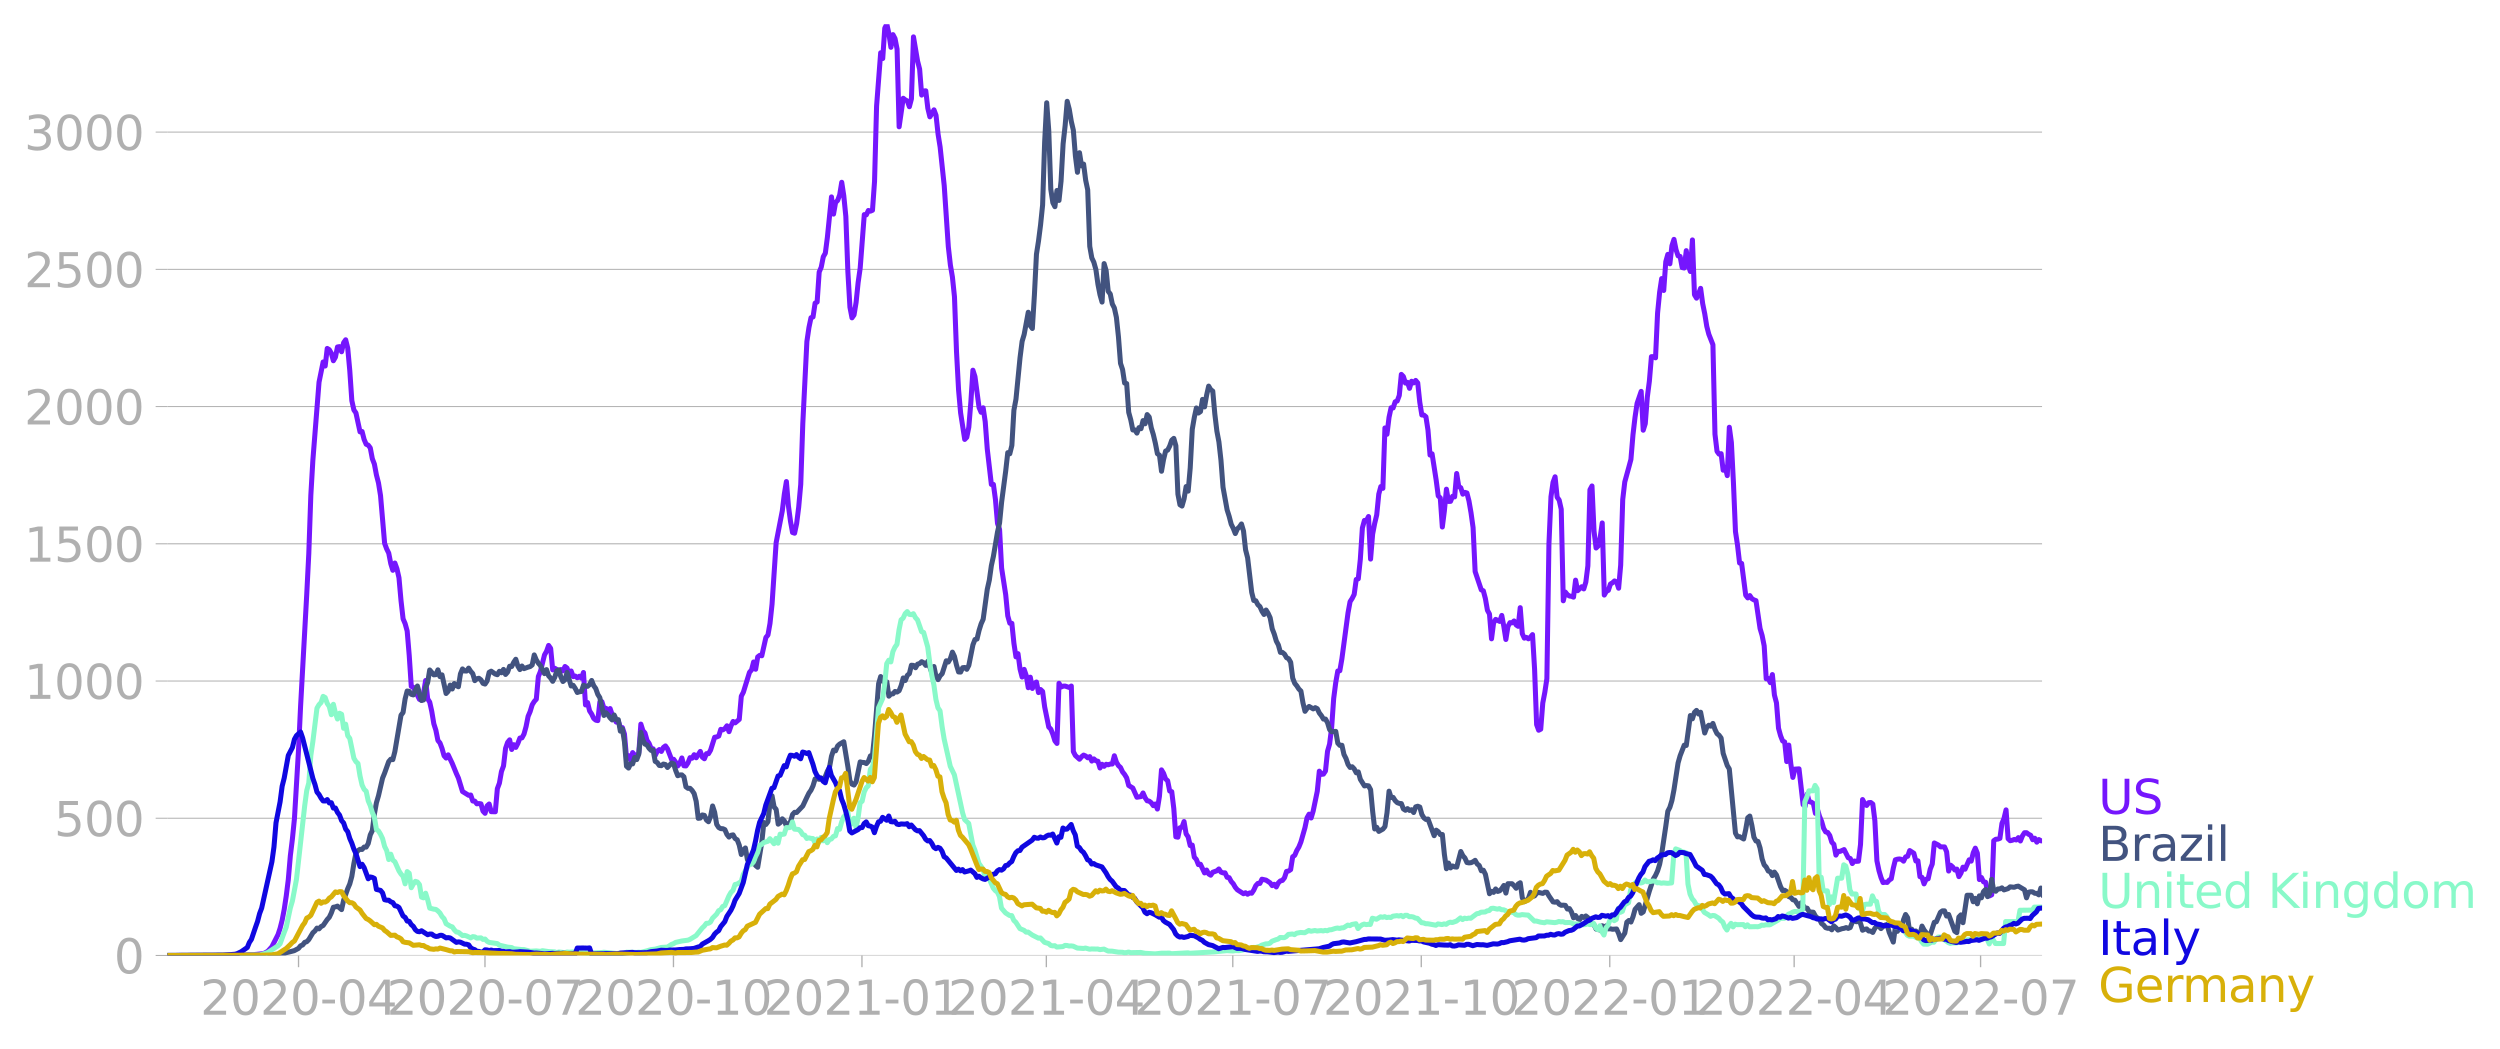 <svg xmlns:xlink="http://www.w3.org/1999/xlink" width="992.186" height="416.199" viewBox="0 0 744.14 312.149" xmlns="http://www.w3.org/2000/svg"><defs><style>*{stroke-linejoin:round;stroke-linecap:butt}</style></defs><g id="figure_1"><path d="M0 312.15h744.14V0H0v312.15z" style="fill:none" id="patch_1"/><g id="axes_1"><path d="M49.83 284.4h558V7.2h-558v277.2z" style="fill:none" id="patch_2"/><g id="matplotlib.axis_1"><g id="xtick_1"><g id="line2d_1"><defs><path id="m0ebe16bd60" d="M0 0v3.5" style="stroke:#b0b0b0;stroke-width:.4"/></defs><use xlink:href="#m0ebe16bd60" x="88.86" y="284.4" style="fill:#b0b0b0;stroke:#b0b0b0;stroke-width:.4"/></g><g style="fill:#b0b0b0" transform="matrix(.14 0 0 -.14 59.612 302.038)" id="text_1"><defs><path id="DejaVuSans-32" d="M1228 531h2203V0H469v531q359 372 979 998 621 627 780 809 303 340 423 576 121 236 121 464 0 372-261 606-261 235-680 235-297 0-627-103-329-103-704-313v638q381 153 712 231 332 78 607 78 725 0 1156-363 431-362 431-968 0-288-108-546-107-257-392-607-78-91-497-524-418-433-1181-1211z" transform="scale(.016)"/><path id="DejaVuSans-30" d="M2034 4250q-487 0-733-480-245-479-245-1442 0-959 245-1439 246-480 733-480 491 0 736 480 246 480 246 1439 0 963-246 1442-245 480-736 480zm0 500q785 0 1199-621 414-620 414-1801 0-1178-414-1799Q2819-91 2034-91q-784 0-1198 620-414 621-414 1799 0 1181 414 1801 414 621 1198 621z" transform="scale(.016)"/><path id="DejaVuSans-2d" d="M313 2009h1684v-512H313v512z" transform="scale(.016)"/><path id="DejaVuSans-34" d="M2419 4116 825 1625h1594v2491zm-166 550h794V1625h666v-525h-666V0h-628v1100H313v609l1940 2957z" transform="scale(.016)"/></defs><use xlink:href="#DejaVuSans-32"/><use xlink:href="#DejaVuSans-30" x="63.623"/><use xlink:href="#DejaVuSans-32" x="127.246"/><use xlink:href="#DejaVuSans-30" x="190.869"/><use xlink:href="#DejaVuSans-2d" x="254.492"/><use xlink:href="#DejaVuSans-30" x="290.576"/><use xlink:href="#DejaVuSans-34" x="354.199"/></g></g><g id="xtick_2"><use xlink:href="#m0ebe16bd60" x="144.355" y="284.4" style="fill:#b0b0b0;stroke:#b0b0b0;stroke-width:.4" id="line2d_2"/><g style="fill:#b0b0b0" transform="matrix(.14 0 0 -.14 115.107 302.038)" id="text_2"><defs><path id="DejaVuSans-37" d="M525 4666h3000v-269L1831 0h-659l1594 4134H525v532z" transform="scale(.016)"/></defs><use xlink:href="#DejaVuSans-32"/><use xlink:href="#DejaVuSans-30" x="63.623"/><use xlink:href="#DejaVuSans-32" x="127.246"/><use xlink:href="#DejaVuSans-30" x="190.869"/><use xlink:href="#DejaVuSans-2d" x="254.492"/><use xlink:href="#DejaVuSans-30" x="290.576"/><use xlink:href="#DejaVuSans-37" x="354.199"/></g></g><g id="xtick_3"><use xlink:href="#m0ebe16bd60" x="200.46" y="284.4" style="fill:#b0b0b0;stroke:#b0b0b0;stroke-width:.4" id="line2d_3"/><g style="fill:#b0b0b0" transform="matrix(.14 0 0 -.14 171.212 302.038)" id="text_3"><defs><path id="DejaVuSans-31" d="M794 531h1031v3560L703 3866v575l1116 225h631V531h1031V0H794v531z" transform="scale(.016)"/></defs><use xlink:href="#DejaVuSans-32"/><use xlink:href="#DejaVuSans-30" x="63.623"/><use xlink:href="#DejaVuSans-32" x="127.246"/><use xlink:href="#DejaVuSans-30" x="190.869"/><use xlink:href="#DejaVuSans-2d" x="254.492"/><use xlink:href="#DejaVuSans-31" x="290.576"/><use xlink:href="#DejaVuSans-30" x="354.199"/></g></g><g id="xtick_4"><use xlink:href="#m0ebe16bd60" x="256.564" y="284.4" style="fill:#b0b0b0;stroke:#b0b0b0;stroke-width:.4" id="line2d_4"/><g style="fill:#b0b0b0" transform="matrix(.14 0 0 -.14 227.316 302.038)" id="text_4"><use xlink:href="#DejaVuSans-32"/><use xlink:href="#DejaVuSans-30" x="63.623"/><use xlink:href="#DejaVuSans-32" x="127.246"/><use xlink:href="#DejaVuSans-31" x="190.869"/><use xlink:href="#DejaVuSans-2d" x="254.492"/><use xlink:href="#DejaVuSans-30" x="290.576"/><use xlink:href="#DejaVuSans-31" x="354.199"/></g></g><g id="xtick_5"><use xlink:href="#m0ebe16bd60" x="311.45" y="284.4" style="fill:#b0b0b0;stroke:#b0b0b0;stroke-width:.4" id="line2d_5"/><g style="fill:#b0b0b0" transform="matrix(.14 0 0 -.14 282.202 302.038)" id="text_5"><use xlink:href="#DejaVuSans-32"/><use xlink:href="#DejaVuSans-30" x="63.623"/><use xlink:href="#DejaVuSans-32" x="127.246"/><use xlink:href="#DejaVuSans-31" x="190.869"/><use xlink:href="#DejaVuSans-2d" x="254.492"/><use xlink:href="#DejaVuSans-30" x="290.576"/><use xlink:href="#DejaVuSans-34" x="354.199"/></g></g><g id="xtick_6"><use xlink:href="#m0ebe16bd60" x="366.945" y="284.4" style="fill:#b0b0b0;stroke:#b0b0b0;stroke-width:.4" id="line2d_6"/><g style="fill:#b0b0b0" transform="matrix(.14 0 0 -.14 337.697 302.038)" id="text_6"><use xlink:href="#DejaVuSans-32"/><use xlink:href="#DejaVuSans-30" x="63.623"/><use xlink:href="#DejaVuSans-32" x="127.246"/><use xlink:href="#DejaVuSans-31" x="190.869"/><use xlink:href="#DejaVuSans-2d" x="254.492"/><use xlink:href="#DejaVuSans-30" x="290.576"/><use xlink:href="#DejaVuSans-37" x="354.199"/></g></g><g id="xtick_7"><use xlink:href="#m0ebe16bd60" x="423.05" y="284.4" style="fill:#b0b0b0;stroke:#b0b0b0;stroke-width:.4" id="line2d_7"/><g style="fill:#b0b0b0" transform="matrix(.14 0 0 -.14 393.802 302.038)" id="text_7"><use xlink:href="#DejaVuSans-32"/><use xlink:href="#DejaVuSans-30" x="63.623"/><use xlink:href="#DejaVuSans-32" x="127.246"/><use xlink:href="#DejaVuSans-31" x="190.869"/><use xlink:href="#DejaVuSans-2d" x="254.492"/><use xlink:href="#DejaVuSans-31" x="290.576"/><use xlink:href="#DejaVuSans-30" x="354.199"/></g></g><g id="xtick_8"><use xlink:href="#m0ebe16bd60" x="479.155" y="284.4" style="fill:#b0b0b0;stroke:#b0b0b0;stroke-width:.4" id="line2d_8"/><g style="fill:#b0b0b0" transform="matrix(.14 0 0 -.14 449.907 302.038)" id="text_8"><use xlink:href="#DejaVuSans-32"/><use xlink:href="#DejaVuSans-30" x="63.623"/><use xlink:href="#DejaVuSans-32" x="127.246"/><use xlink:href="#DejaVuSans-32" x="190.869"/><use xlink:href="#DejaVuSans-2d" x="254.492"/><use xlink:href="#DejaVuSans-30" x="290.576"/><use xlink:href="#DejaVuSans-31" x="354.199"/></g></g><g id="xtick_9"><use xlink:href="#m0ebe16bd60" x="534.04" y="284.4" style="fill:#b0b0b0;stroke:#b0b0b0;stroke-width:.4" id="line2d_9"/><g style="fill:#b0b0b0" transform="matrix(.14 0 0 -.14 504.792 302.038)" id="text_9"><use xlink:href="#DejaVuSans-32"/><use xlink:href="#DejaVuSans-30" x="63.623"/><use xlink:href="#DejaVuSans-32" x="127.246"/><use xlink:href="#DejaVuSans-32" x="190.869"/><use xlink:href="#DejaVuSans-2d" x="254.492"/><use xlink:href="#DejaVuSans-30" x="290.576"/><use xlink:href="#DejaVuSans-34" x="354.199"/></g></g><g id="xtick_10"><use xlink:href="#m0ebe16bd60" x="589.535" y="284.4" style="fill:#b0b0b0;stroke:#b0b0b0;stroke-width:.4" id="line2d_10"/><g style="fill:#b0b0b0" transform="matrix(.14 0 0 -.14 560.287 302.038)" id="text_10"><use xlink:href="#DejaVuSans-32"/><use xlink:href="#DejaVuSans-30" x="63.623"/><use xlink:href="#DejaVuSans-32" x="127.246"/><use xlink:href="#DejaVuSans-32" x="190.869"/><use xlink:href="#DejaVuSans-2d" x="254.492"/><use xlink:href="#DejaVuSans-30" x="290.576"/><use xlink:href="#DejaVuSans-37" x="354.199"/></g></g></g><g id="matplotlib.axis_2"><g id="ytick_1"><path d="M49.83 284.4h558" clip-path="url(#p6c4b05c0d6)" style="fill:none;stroke:#b0b0b0;stroke-width:.3;stroke-linecap:square" id="line2d_11"/><g id="line2d_12"><defs><path id="mb903377912" d="M0 0h-3.5" style="stroke:#b0b0b0;stroke-width:.3"/></defs><use xlink:href="#mb903377912" x="49.83" y="284.4" style="fill:#b0b0b0;stroke:#b0b0b0;stroke-width:.3"/></g><use xlink:href="#DejaVuSans-30" style="fill:#b0b0b0" transform="matrix(.14 0 0 -.14 33.922 289.719)" id="text_11"/></g><g id="ytick_2"><path d="M49.83 243.555h558" clip-path="url(#p6c4b05c0d6)" style="fill:none;stroke:#b0b0b0;stroke-width:.3;stroke-linecap:square" id="line2d_13"/><use xlink:href="#mb903377912" x="49.83" y="243.555" style="fill:#b0b0b0;stroke:#b0b0b0;stroke-width:.3" id="line2d_14"/><g style="fill:#b0b0b0" transform="matrix(.14 0 0 -.14 16.108 248.874)" id="text_12"><defs><path id="DejaVuSans-35" d="M691 4666h2478v-532H1269V2991q137 47 274 70 138 23 276 23 781 0 1237-428 457-428 457-1159 0-753-469-1171Q2575-91 1722-91q-294 0-599 50Q819 9 494 109v635q281-153 581-228t634-75q541 0 856 284 316 284 316 772 0 487-316 771-315 285-856 285-253 0-505-56-251-56-513-175v2344z" transform="scale(.016)"/></defs><use xlink:href="#DejaVuSans-35"/><use xlink:href="#DejaVuSans-30" x="63.623"/><use xlink:href="#DejaVuSans-30" x="127.246"/></g></g><g id="ytick_3"><path d="M49.83 202.71h558" clip-path="url(#p6c4b05c0d6)" style="fill:none;stroke:#b0b0b0;stroke-width:.3;stroke-linecap:square" id="line2d_15"/><use xlink:href="#mb903377912" x="49.83" y="202.709" style="fill:#b0b0b0;stroke:#b0b0b0;stroke-width:.3" id="line2d_16"/><g style="fill:#b0b0b0" transform="matrix(.14 0 0 -.14 7.2 208.028)" id="text_13"><use xlink:href="#DejaVuSans-31"/><use xlink:href="#DejaVuSans-30" x="63.623"/><use xlink:href="#DejaVuSans-30" x="127.246"/><use xlink:href="#DejaVuSans-30" x="190.869"/></g></g><g id="ytick_4"><path d="M49.83 161.864h558" clip-path="url(#p6c4b05c0d6)" style="fill:none;stroke:#b0b0b0;stroke-width:.3;stroke-linecap:square" id="line2d_17"/><use xlink:href="#mb903377912" x="49.83" y="161.864" style="fill:#b0b0b0;stroke:#b0b0b0;stroke-width:.3" id="line2d_18"/><g style="fill:#b0b0b0" transform="matrix(.14 0 0 -.14 7.2 167.183)" id="text_14"><use xlink:href="#DejaVuSans-31"/><use xlink:href="#DejaVuSans-35" x="63.623"/><use xlink:href="#DejaVuSans-30" x="127.246"/><use xlink:href="#DejaVuSans-30" x="190.869"/></g></g><g id="ytick_5"><path d="M49.83 121.019h558" clip-path="url(#p6c4b05c0d6)" style="fill:none;stroke:#b0b0b0;stroke-width:.3;stroke-linecap:square" id="line2d_19"/><use xlink:href="#mb903377912" x="49.83" y="121.019" style="fill:#b0b0b0;stroke:#b0b0b0;stroke-width:.3" id="line2d_20"/><g style="fill:#b0b0b0" transform="matrix(.14 0 0 -.14 7.2 126.337)" id="text_15"><use xlink:href="#DejaVuSans-32"/><use xlink:href="#DejaVuSans-30" x="63.623"/><use xlink:href="#DejaVuSans-30" x="127.246"/><use xlink:href="#DejaVuSans-30" x="190.869"/></g></g><g id="ytick_6"><path d="M49.83 80.173h558" clip-path="url(#p6c4b05c0d6)" style="fill:none;stroke:#b0b0b0;stroke-width:.3;stroke-linecap:square" id="line2d_21"/><use xlink:href="#mb903377912" x="49.83" y="80.173" style="fill:#b0b0b0;stroke:#b0b0b0;stroke-width:.3" id="line2d_22"/><g style="fill:#b0b0b0" transform="matrix(.14 0 0 -.14 7.2 85.492)" id="text_16"><use xlink:href="#DejaVuSans-32"/><use xlink:href="#DejaVuSans-35" x="63.623"/><use xlink:href="#DejaVuSans-30" x="127.246"/><use xlink:href="#DejaVuSans-30" x="190.869"/></g></g><g id="ytick_7"><path d="M49.83 39.328h558" clip-path="url(#p6c4b05c0d6)" style="fill:none;stroke:#b0b0b0;stroke-width:.3;stroke-linecap:square" id="line2d_23"/><use xlink:href="#mb903377912" x="49.83" y="39.328" style="fill:#b0b0b0;stroke:#b0b0b0;stroke-width:.3" id="line2d_24"/><g style="fill:#b0b0b0" transform="matrix(.14 0 0 -.14 7.2 44.647)" id="text_17"><defs><path id="DejaVuSans-33" d="M2597 2516q453-97 707-404 255-306 255-756 0-690-475-1069Q2609-91 1734-91q-293 0-604 58T488 141v609q262-153 574-231 313-78 654-78 593 0 904 234t311 681q0 413-289 645-289 233-804 233h-544v519h569q465 0 712 186t247 536q0 359-255 551-254 193-729 193-260 0-557-57-297-56-653-174v562q360 100 674 150t592 50q719 0 1137-327 419-326 419-882 0-388-222-655t-631-370z" transform="scale(.016)"/></defs><use xlink:href="#DejaVuSans-33"/><use xlink:href="#DejaVuSans-30" x="63.623"/><use xlink:href="#DejaVuSans-30" x="127.246"/><use xlink:href="#DejaVuSans-30" x="190.869"/></g></g></g><path d="m49.83 284.4 21.344-.082 3.05-.151 1.22-.012 1.219-.117 1.83-.21 1.219-.665 1.22-1.365 1.83-3.618.609-1.867.61-2.404.61-3.186.61-4.027.61-4.854.61-7.12.609-4.982.61-6.069 1.22-20.48.61-13.001 1.829-33.248.61-12.079.61-17.47.61-10.48 1.829-23.142 1.22-6.021.61 1.202.61-5.229.609.362.61 1.074.61 2.217.61-1.062.61-3.034.61-.105.61 1.529.609-2.696.61-.864.61 2.474.61 6.699.61 8.928.61 2.777.609.875 1.22 5.649.61-.105.61 2.369.61 1.424.609.268.61.817.61 3.22.61 1.6.61 3.232.61 2.37.609 3.769 1.22 14.226.61 1.657.61 1.237.61 3.139.609 1.984.61-2.16.61 1.681.61 2.708.61 6.827.61 5.38.609 1.435.61 2.206.61 7.27.61 9.196.61.28 1.829 3.595.61.233.61-2.065.61-3.781.61 5.461.609.98.61 2.766.61 3.665.61 1.925.61 3.058.61.735.609 1.622.61 2.194.61.677.61-.957 1.22 2.567 1.219 2.988.61 1.354 1.22 4.003 1.829 1.132.61-.082.61 1.774.61.046.61.794.61-.082.609.094.61 2.17.61.642.61-2.217.61-.549.61 2.276 1.219.035.61-6.874.61-1.645.61-3.466.61-1.646.609-5.24.61-1.773.61-.759.61 2.86.61-1.424.61.805.609-1.19.61-1.588.61-.058.61-1.132.61-2.217.61-3.058.609-1.435.61-2.008.61-.98.61-.677.61-6.745.61-1.506 1.219-4.936.61-1.085.61-1.728.61.876.61 6.395.609-.479.61.362.61 1.307.61-1.283.61.385.61-1.296.609.467.61 2.02.61-1.145.61 1.67.61-.164.61.513.609-.466.61.583.61-1.692.61 9.651.61-.7.61 2.486.61.933.609 1.284.61.537.61.128.61-5.532.61-.093.61 1.984.609-.012.61.724.61-.654.61 1.798 1.22 2.229.609-.28.61 1.867.61.058.61 1.902.61 7.026.61-.584.609 1.33.61-2.24.61.735.61.502.61-1.179.61-8.53.609 1.937.61.7.61 2.17.61.91.61 1.506.61.129.609 1.995.61-1.295.61-.479.61.549.61-1.19.61-.444.609.875 1.22 3.174.61-.07.61.876.61 1.108.609-.793.61-1.587.61 2.322.61.047.61-.922.61-1.54.609.163.61-1.039.61.91 1.22-1.89.61 1.715.609.467.61-1.517.61.012.61-1.039 1.22-3.851.61-.105.609-.257.61-1.995.61.151.61-.385.61-.817.61 1.739.609-1.762.61-1.272.61.408 1.22-1.027.61-6.908.609-1.167 1.83-5.929.61-.723.61-2.358.609 2.16.61-3.665.61-.467.61.117 1.22-5.45.609-.712.61-3.466.61-5.718 1.22-18.323 1.829-9.452.61-5.018.61-3.712.61 7.283.61 4.54.609 3.337.61.21.61-2.883.61-4.854.61-6.804.61-18.042 1.219-24.46.61-4.155.61-2.93.61-.244.61-4.097.609-.338.61-8.916.61-1.459.61-3.092.61-1.074.61-4.738 1.219-12.009.61 5.112.61-3.454.61-.607.61-1.657.61-3.746.609 4.014.61 6.139.61 16.536.61 10.48.61 3.174.61-.864.609-3.71.61-5.929.61-4.306 1.22-15.918.61.07.609-1.296.61.199.61-.269.61-8.53.61-22.477 1.219-15.86.61 1.704.61-9.056.61-1.167.61 2.812.61 4.073.609-3.77.61 1.168.61 3.14.61 23.118 1.22-8.485.609.479.61.315.61 1.716.61-2.334.61-18.45 1.219 7.2.61 2.392.61 7.726.61-1.214.61-.047.61 5.193.609 2.544.61-.91.61-1.167.61 1.622.61 5.614.61 3.84 1.219 11.482 1.22 18.183.61 5.414.61 3.618.609 5.859.61 16.396.61 11.32.61 6.874 1.22 7.877.61-.63.609-3.023.61-7.457.61-9.488.61 1.903 1.22 9.196.609 1.423.61-1.33.61 4.143.61 8.11 1.22 10.55h.609l.61 4.528.61 7.084.61 1.774.61 11.518 1.219 7.924.61 6.29.61 2.183.61.047.61 5.928.61 4.05.609-.946.61 4.587.61 2.369.61-2.276.61 1.797.61 3.653.609-3.128.61 3.35.61-1.506.61-.408.61 3.139.61-.91.609.583.61 4.587 1.22 5.998.61.618.61 1.53.609 1.96.61.77.61-17.902.61 1.12.61-.268.61-.023 1.219.42.61-.432.61 19.524.61 1.167 1.219 1.097.61-.723.61-.502.61.268.61.525.61-.338.61 1.319.609-.642.61.56.61.14.61 2.007.61-1.108.61.606.609-.606.61.151.61-.221.61-.012.61-2.45.61 1.901.609 1.027.61.549.61 1.319.61.758.61 1.015.61 2.276 1.219.759 1.22 2.742 1.22-.198.609-1.074.61 1.412.61.91.61.105.61.479.61.864.609-.479.61 1.494.61-3.805.61-7.854.61 1.016.61 1.68.609.537.61 3.058.61.198.61 5.018.61 8.414.61.117.609-2.8.61-.176.61-1.68.61 3.652.61.91.61 2.58.609-.14.61 3.594.61.677.61 1.54.61-.105 1.219 2.58.61-.852.61 1.155.61.373.61-.875 1.22-.432.609-.537.61.922.61.234h.61l.61 1.318.61.106.609 1.132.61.676.61 1.062.61.736 1.829 1.178.61-.291.61.443.61-.385.61.082.61-.91.609-1.331.61-.677h.61l.61-1.249 1.22.269 1.219.817.61.817.61-.397.61.793.61-1.202.609-.607.61-.14.61-.781.61-1.891.61-.128.61-.409.609-3.816.61-.432.61-1.435.61-1.027.61-1.506 1.219-4.283.61-2.929.61-1.073.61 1.132.61-2.066 1.219-5.893.61-5.975.61.945.61-.07.61-.922.61-5.882.609-2.124.61-4.82.61-8.752.61-4.715.61-3.478.61-.081.61-3.536 1.829-13.69.61-3.337.61-.945.61-1.202.609-4.447.61-.198.61-5.812.61-9.324.61-2.24.61.023.609-1.19.61 12.661.61-7.422.61-3.186.61-2.567.61-6.162.609-2.24.61.524.61-17.972.61 1.88.61-5.03.61-2.86.609.059.61-1.833.61-.245.61-1.657.61-6.255.61.63.609 1.95.61-.223.61 1.786.61-2.1.61.49.61-.736.609.735.61 5.754.61 3.793.61.035.61.501.61 3.98.609 7.41.61-.361 1.22 7.842.61 4.668.61.607.609 8.66.61-4.797.61-6.454.61 3.641.61-.023.61-1.506.609.175.61-6.955.61 3.863.61.373.61 1.914.61-.537.61.187.609 2.38.61 3.525.61 4.4.61 13.07 1.829 5.45.61.28.61 2.311.61 3.49.61 1.12.61 7.375.609-4.703.61-1.073 1.22.595.61-1.774.61 3.256.609 3.898.61-3.863.61-1.144.61.047.61-.549.61 1.179.609.408.61-5.543.61 7.737.61 1.33.61-.22.61.42.609-.514.61-.735.61 10.234.61 16.56.61 1.669.61-.315.609-7.784.61-3.198.61-4.06.61-40.018.61-14.12.61-4.283.609-1.658.61 6.057.61.875.61 2.731.61 27.238.61-2.59.609.77.61.408.61.082.61.245.61-5.053.61 3.139 1.219-1.179.61.642.61-2.019.61-4.843.61-22.64.61-1.132.609 13.444.61 5.018.61-.583.61-2.498.61-4.376.61 21.461.609-1.085.61-.315.61-1.879.61-.373.61-.549.61.28.609 1.88.61-6.863.61-19.547.61-5.229 1.22-4.422.609-2.276.61-7.329.61-5.217.61-4.12 1.22-3.582.609 11.554.61-1.95.61-7.912.61-4.738.61-7.282.61-.012.609.35.61-13.303.61-6.209.61-4.073.61 3.536.61-8.542.609-2.194.61 2.8.61-5.356.61-1.914.61 3.058.61 1.844.609.175.61 3.314.61.128.61-5.158.61 4.458.61 1.739.609-9.394.61 16.314.61 1.016.61-1.319.61-1.599.61 4.54.609 3 .61 3.768.61 2.358 1.22 3.104.61 26.643.61 5.1.609.828.61-.128.61 4.913.61-.887.61 2.498.61-14.39.609 4.517.61 11.915.61 14.634.61 4.05.61 5.286.61.129 1.219 9.476.61.782.61-.689.61.922.61.362.609.222 1.22 8.297.61 2.077.61 3.07.61 9.826.609-.105.61 1.248.61-2.404.61 6.092.61 2.334.61 7.55.609 2.23.61 1.552.61.303.61 5.835.61-4.901.61 5.613.609 4.003.61-2.462 1.22-.082 1.22 10.655.609.467.61-3.595.61 2.23.61.15.61.398.61 2.94.609-1.178.61 2.077.61 1.447.61 2.113.61 1.061.61.176.609.898.61 2.007.61.619.61 3.21.61-1.133.61.035 1.219-.548 1.22 2.415.61.234.61 1.505.61-.747.609.094.61-.047.61-4.948.61-13.397.61 1.167.61.583.609-.828.61-.047.61.478.61 4.925.61 11.939.61 2.929.609 2.066.61 1.493.61-.105.61.07.61-.7.61-.397.609-3.15.61-2.486.61-.187.61-.07.61.128.61.525.609-1.272.61-.186.61-1.693 1.22.794.61 2.31.609-.07.61 4.739.61.21.61 1.925.61-1.365.61-.152.609-2.847.61-1.54.61-6.268 1.22.619.61.537 1.219.023.61 1.436.61 5.741.61-1.727.61.537.609.875.61-.257.61 2.23.61-1.028.61-1.785.61.607 1.219-2.79.61.386.61-2.486.61-1.377.61 1.505.61 7.843.609-.607.61 1.284.61.116.61 2.614.61 1.447.61-.315.609-16.104.61-.432.61-.047.61-.222.61-4.446.61-1.482.609-2.544.61 8.577.61.596.61-.129.61-.245.61.152.609-.689.61.992.61-1.517.61-.933.61-.012.61.467.609.303.61 1.319.61-.444.61 1.167.61-.77.61.374.609.035h0" clip-path="url(#p6c4b05c0d6)" style="fill:none;stroke:#7516fd;stroke-width:1.5;stroke-linecap:square" id="line2d_25"/><path d="m49.83 284.4 31.102-.07 2.439-.327 3.05-.723 1.219-.339 1.22-.653.61-.77.61-.234.609-.782.61-.187.61-.641 1.22-2.031.61-.548.609-.84.61.221.61-.677.61-.315 1.22-1.785.609-.666.61-1.283.61-1.704.61-.105.61-.234 1.22 1.039.609-2.766 1.22-3.454.61-1.412.61-2.24.61-3.805.609-3.093.61-.794.61-.385.61.047.61-.712.61.012.609-1.062.61-2.568.61-1.272.61-4.913.61-3.384.61-2.066 1.219-5.263.61-1.505 1.22-3.42.61-.712.609.129.61-2.393 1.83-10.841.61-.794.609-4.037.61-2.358.61.094.61.886.61.175 1.219-2.649 1.22 4.307.61-.164.61-3.63.61-1.551.609-3.735 1.22 1.447.61-.058.61-1.424.61 2.008.609-.514 1.22 5.543.61-.653.61-1.844.61 1.155.609-1.622.61.619.61.338.61-3.84.61-1.458.61.595.61.023.609-.863.61.945.61.689.61 2.089.61-.572.61-.129.609.467.61 1.039.61.21.61-.922.61-2.567.61-.339 1.219.852.61.198.61-1.015.61.432.61-.992.609 1.494.61-.689.61-1.75.61.07.61-1.249.61-.899.609 2.043.61 1.027.61-1.062.61.782 1.22-.456.609-.163.61-.49.61-2.976.61 1.482.61.969.61.688 1.219 2.428.61-1.19.61 1.843.61.665.61.969.609-1.167.61-1.949.61-.28.61 2.124.61 1.33.61-.525.609-2.182 1.22 4.038.61-.187.61.91.61 1.214.609-.21.61-.082.61-1.844.61.245.61.059.61-.514.61-1.225.609 1.54.61.852.61 1.74.61.98.61 2.94.61 2.358.609-.806.61.63.61.887.61.619.61-1.459.61 1.377h.609l.61 3.42.61-.666.61 3.817.61 7.293.61.549.609-1.249.61.012.61-1.902.61.618.61-1.61.61-6.5.609 2.275.61 1.225.61.234.61 1.003.61.63.61-.093.609 3.361.61.35.61.864.61.07.61-.478.61.14.609.875 1.22-1.33.61.256.61 1.96.61 1.565.609-.222.61-.024.61.56.61 3 .61.443h.61l.609.63.61.934.61 2.322.61 5.042.61-.082.61-.922.609.129.61 1.388.61.502.61-1.54.61-3.151.61 1.879.61 3.606.609.933.61.327.61.024.61.28.61 1.423.61.782.609-.537.61-.116.61 1.108.61.35.61 1.6.61 2.777.609-1.33.61-.607.61 3.524.61.747.61.152.61-.246.609 1.05.61.514 1.22-7.41.61-5.905.61.583.609-.828.61-5.602.61-2.1.61 3.302.61.735.61 4.4.609-.444.61-1.143.61.595.61 1.529 1.22-1.237.609-2.183.61-.642.61.047 1.83-1.925 1.219-2.591.61-1.249.61-.863.61-1.32.61-2.03.609-.093.61.198.61-.35.61.525.61-1.027.61-1.587.609-1.027.61-3.407.61-1.821.61.21.61-1.447.61-.56 1.219-.689 1.22 7.422.61 4.237.61.957.61.268.609-.957 1.22-5.928.61.151.61.035.61.304.609-.689.61-1.599.61-.163.61-5.858 1.22-15.498.609-2.09.61 1.238.61.735.61-.385.61 4.248.61-.63.609-.059.61-.711.61.175.61-.409.61-1.529.61-2.252.609.747.61-1.529.61-.513.61-2.498.61.059.61.688.609-1.062.61-.187.61-.548.61.315.61.782.61-1.237 1.219 3.49.61-1.915.61 2.976.61.922.61-1.144.609-.63 1.22-3.828.61.362.61-1.027.61-1.914.609 1.284.61 2.603.61 2.007.61.035.61-1.296.61-.07.61.549.609-1.167 1.22-6.115.61-1.587.61-.14.61-2.58.609-1.948.61-1.366 1.22-8.916.61-2.719.61-4.33.609-2.777 1.22-7.224.61-2.684.61-6.22 1.219-9.278.61-5.438.61.327.61-2.474.61-10.492.61-3.267 1.219-12.406.61-4.808.61-2.065 1.22-6.606.609 4.015.61.817.61-9.967.61-12.148.61-3.91.61-4.784.609-5.929.61-18.765.61-11.682.61 8.274.61 17.505.61 3.968.609 1.179.61-4.82.61 2.964.61-5.753.61-11.099.61-5.473.609-7.177.61 2.346.61 3.63.61 2.637.61 7.667.61 4.843.609-5.823.61 3.91.61-.526.61 4.785.61 2.894.61 16.805.61 3.442.609 1.296.61 2.194.61 4.388.61 3.104.61 2.159.61-11.448.609 2.112.61 6.138.61.794.61 2.976.61 1.19.61 2.813.609 5.788.61 7.877.61 1.844.61 4.015.61.163.61 8.566.609 2.217.61 3.023.61-.012.61.946.61-1.623.61.304.609-2.404.61.945.61-2.73.61.711.61 3.21.61 2.007.609 2.602.61 3.116.61.432.61 4.785.61-3.501.61-2.51.609-.28.61-1.213.61-1.75.61-.526.61 2.182.61 14.413.609 3.162.61.386.61-2.136.61-3.664.61 1.353.61-6.897.609-11.506.61-3.548.61-2.801.61 1.505.61-.431.61-3.618.609 2.229.61-3.49.61-2.695.61 1.038.61.456.61 6.792.61 5.1.609 3.22.61 5.462.61 8.029 1.22 6.734.61 1.925.609 2.346.61 1.237.61 1.54.61-1.388.61-.584.61-.875.609 2.089.61 5.59.61 2.392 1.22 10.293.61 2.404.609.082.61 1.167.61.572.61 1.377.61.968.61-1.318.609.98.61 1.33.61 3.268.61 1.587.61 2.077.61 1.144.609 2.217.61.024.61.502.61 1.05.61.315.61 1.05.609 4.738.61 1.54.61.748.61.945.61.607.61 3.513.609 2.509.61-.864.61-.584 1.22.724.61-.362.609.315.61 1.284.61.782.61 1.015h.61l.61 1.097.609 2.03.61.643 1.22-.105.61 3.512.61.654.61-.035.609 2.742.61 1.202.61 1.774.61.887.61-.21.61.642.609 1.155.61-.256.61 2.217 1.22 1.949.61-.105.609.081.61 1.144.61 6.465.61 5.229.61-.49.61 1.213 1.219-.688.61-.747.61-4.097.61-6.441.61 1.878.609-.023.61.969.61.595.61.222.61.058.61 1.587.609.397.61-.49.61.537.61-.21.61.828.61-1.68.609-.187.61.245.61 2.217.61 1.004.61.467.61-.117 1.829 4.948.61-1.634.61.444.61.875.609-.035.61 5.94.61 4.248.61-1.68.61 1.435.61-.572.609.269.61.058 1.22-4.633.61 1.237.61.7.61 1.342.609.105.61-.058.61-.28.61-.42.61 1.085.61.455.609 1.564.61-.163.61 1.213 1.22 5.789.61-.712.609.303.61-1.015.61.735.61-.198.61-.654.61-.922.609 2.264.61-2.789 1.22.012.61.583.61.759.609-1.26.61-.374.61 4.47.61 1.167.61-.362.61-.654.609-1.774.61 1.237.61-.186.61-.782.61-.234 1.219.28.61-.361.61.035.61 1.073 1.22 1.774.609.105.61-.163.61.759.61.326.61-.046.61.07.609 1.085.61-.128.61 1.015.61 1.727.61-.677.61.899.609.35.61-.992.61.315.61-.443.61.49.61 1.774.61-.035.609.408.61 1.249 1.22.315.61-1.284.61.338.609-.326.61.91.61-.023.61.14 1.22-.082.609 1.365.61 1.798 1.22-1.926.61-3.268.61-.501.609.466.61-1.563.61-2.206 1.22-1.4.61 2.567.609-.42 1.83-6.232 1.22-3.641.609-.992.61-1.342.61-1.96.61-3.105 1.22-8.204.609-4.481.61-1.179.61-2.019.61-3.198 1.22-7.982.609-2.147 1.22-3.14.61.082 1.22-8.904.609.969.61-1.926.61-.572.61 1.074.61-.537 1.219 6.185.61-1.669.61-.642.61.28.61-.816.61 1.774.61 1.26.609.478.61.829.61 4.563 1.22 3.63.61 1.015 1.829 19.104.61 1.108.61-.07 1.219.7.61-2.8.61-3.513.61-.502.61 2.743.61 3.536.609 1.132.61.14.61 1.925.61 3.268.61 1.762.61.677.609 1.167.61.222.61 1.143.61-1.038.61.84 1.219 3.478.61 1.167.61-.082.61.373.61 1.506.61.233.609.712.61.14 1.22 1.856.61-1.074 1.219 1.54.61.059.61 1.097 1.22.105.61 1.132.609.595.61.362.61 1.272.61.443.61.782.61.187.609-.012.61.467.61-1.167.61.549.61.7 1.22-.42.609-.105.61-.222.61.245.61-.257.61-1.564.61-.396.609.233.61-.152.61.607.61 2.077.61-.268.61-.117.609.607.61.035.61.397.61-1.237.61-.724.61.152.609.665.61-.665.61-.385.61-.163.61 2.31 1.219 2.918.61-4.295.61 1.097.61-1.027.61.339.61-2.778.609-1.54.61.945.61 4.283.61-.864.61.84.61-.303.609.91.61.082.61-2.45.61 1.143 1.22 1.564.609-.082 1.22-3.746.61-.163 1.22-2.836.609-.42h.61l.61 1.552.61-.467 1.829 4.983.61.42.61-4.644.61-.642.61 2.322 1.22-8.157h1.219l.61 1.925.61-1.015.61 1.634.61-2.37.609.584.61-1.844.61-.618.61 2.112.61-.933.61-4.213.609 3.326.61.21.61-.665.61-.036.61-.303.61.607 1.219-.385.61-.525 1.22.128.61-.233.609-.105 1.83 1.085.61 2.392.61-1.669.609-.128.61.023.61.42.61.047.61.42.61-2.019.609 1.984h0" clip-path="url(#p6c4b05c0d6)" style="fill:none;stroke:#42537f;stroke-width:1.5;stroke-linecap:square" id="line2d_26"/><path d="m49.83 284.4 27.443-.105 2.439-.782 3.05-1.984.609-.618 1.22-3.35.61-1.575 1.22-5.73.609-2.066 1.22-6.477 2.439-21.834.61-4.552.61-2.252.61-8.216.61-4.178 1.219-9.896.61-1.027.61-.642.61-1.832.61.35.61 1.739.609.922.61 2.439.61-3.093.61 2.603.61 1.774.61-1.716.61.304.609 4.166.61-1.214.61 3.42.61.816 1.22 5.894.609 1.015.61.56.61 3.723.61 2.684.61 1.284.61.572.609 2.847.61 1.424.61 2.065.61 1.39.61 3.64.61.432.609 1.004.61 1.295.61 2.334.61 1.214.61 2.672.61-1.587.609 1.75.61.49 1.22 2.732.61.933.61.689.609 2.229.61-3.641.61.49.61 4.306.61-1.097.61-.805.609.21.61.77.61 3.723.61.21.61-1.377.61 1.96.609 2.475 1.22.315.61.07.61.455.61.63.609 1.05.61.642.61 1.482 1.22.735.61.21.609.876.61.63.61.105 1.22.969.61-.059.61.175 1.219.572.61-.373.61.081.61.362 1.219-.07.61.467.61-.117.61.677.61.327 2.439.35.61.467 1.22.292 1.219.291 1.22.129.61.361 2.439.245h.61l1.22.327.609.175 1.83-.105 1.22.129.609-.199 1.83.269 1.829.093.61.233.61-.21 1.83.21.609-.198.61.058 1.22-.07 1.829.012.61.175 1.22.047 1.22.245.61-.175 3.048-.14.61-.082 3.66.35 2.438-.023.61-.339 3.05.07.61-.07.61.059 1.829-.467 1.22-.362 1.219-.14 1.83-.502 1.22-.081.609-.024 1.22-.805.61-.222.61-.373 1.829-.42 1.83-.245.61-.245 1.829-1.11 1.83-2.275.609-.572.61-.805.61-.023.61-.35.61-1.144 1.22-1.225.609-1.027.61-.28.61-.98.61-.257 1.22-2.86.609-1.062.61-.583.61-1.774.61-.128 1.22-.747.609-2.124 1.22-2.09.61-1.014.61.07.61-.689.609-1.575.61-1.214.61-2.159.61-.245.61-.572 1.219-.362.61-.782 1.22 1.494.61-1.575.61 1.423.609-2.695.61.081.61-.105.61-1.937.61.047.61-.105.609-1.622.61 2.147 1.22.105.61.548.61.98.609.187.61.957.61-.186.61.163.61.047.61 1.342.609-1.19.61.933.61-1.435.61 1.015.61-.514.61 1.086.609-.922.61-.187.61-.758.61-.175.61-2.16.61.21.61-2.158.609-1.564.61-.502.61-.957.61 3.77.61-.21.61-1.658.609 2.72.61-2.743.61-4.551.61-.502.61-2.743.61-1.26.609-.584.61-4.89.61-.746.61-2.346 1.22-15.241 1.219-2.743.61-4.282.61-6.116.61-1.015.61.502.609-3.046.61-1.33.61-.852.61-4.295.61-3 .61-.5.609-1.343.61-.607.61.817.61.093.61-.28.61 1.167.609.666 1.22 3.5.61.246 1.22 4.353.609 4.714.61 3.77.61 2.73.61 4.377.61 2.509.61.864.609 4.644.61 3.735 1.83 8.157 1.219 2.52 2.44 11.286.61 2.042 1.219 1.144 1.22 6.395.61 1.529 1.22 3.99 1.219 1.716.61 2.393.61-.525.61.957 1.219 2.824.61.723.61.455.61 1.308.61 3.466 1.219 1.412 1.22.782.61.011.61 1.412.61.572 1.219 1.89 1.22.514.61.537.61-.023 1.219.875 1.83.933.61-.058 1.219 1.307 1.22.362.61.56.61.128.609-.058.61.409 1.83-.14.61-.35.609.034.61.152.61-.035.61.082 1.22.56 1.829.117.61-.117 1.22.338.61-.081 1.219.035.61-.012.61.187 1.22-.164 1.219.584 1.22.035 1.829.292 1.22.035.61.14.61-.047.61-.163.609.186 1.83-.035 1.22-.023 1.219.245 3.049.175 1.83-.198 2.439-.024.61.176 4.878-.269.61.128 1.83-.105 5.488-.303 1.22-.14 2.44-.222 1.829.094.61-.105 1.22.011 1.219-.233 1.22-.385.61-.035 1.22-.315.609.035 1.22-.35.61-.362 1.22-.374.609-.023.61-.152.61-.607 1.22-.466.61-.175.609-.479 1.22.058.61-.338.61-.63 1.219-.129.61.199.61-.432 1.22-.222 1.219.082 1.22-.677.61.234 1.22-.222.609.152 1.22-.129.61.105.61-.163.61.117.609-.28.61-.036 1.22-.396.61-.105.61.116.61-.163.609-.047 1.22-.782.61.164.61-.35 1.219-.222.61 1.435.61-.665.61-.432.61-.233.61.163.609-.081.61.035.61-1.856 1.22.303 1.219-.723.61.14.61-.187.61.269.61-.105.61.093.609-.397 1.22-.163.61.128.61-.198.61.385.609-.42.61.011.61.409.61-.023.61.116.61.315.609.094 1.22 1.283.61.059.61.245h.61l2.439.443.61-.385 1.219.199.61-.21.61.14.61-.42.61-.222.61.105 1.219-.42 1.22-.957.61.49.61-.42.61.151.609-.175.61.059 1.83-1.377.61-.07.609-.362 1.22-.058.61-.339.61-.093.61-.619.609-.07 1.22.269.61-.164.61.339.61.011.609.234.61.56 1.22-.047.61.117.61.572.609.175.61-.012.61-.163 1.22.116.61.024 1.829 1.785.61-.011 1.22.338 1.219.175.61-.28 2.439.245.61-.117.61-.233.61.128.61-.07.61.28 1.219-.035.61.07.61.35h1.22l1.219.199.61.058.61-.058.61-.257.61.269.61-.047.609-.315.61 1.354.61.513.61-1.155.61 1.785.61.969.609-2.17.61-.76.61-1.691.61-.817.61 1.167.61-.362.609-3.326.61 1.202.61-.304.61-1.878 1.22-.677.609-3.84.61-.7.61-1.214.61-.548.61.327.61.105.609-.199.61-.688.61.49.61.035 1.22-.257.609.129.61.431.61-.046.61.175.61-.105 1.219.128 1.22-.117.61-7.924.61-2.205 1.219.443.61.409 1.22.256.61 9.406.61 2.941.609 1.354.61.7.61 1.097.61.269.61.128 1.219 1.902 1.22.712.61.455.61-.257.61.059 1.219.758.61.7.61.456.61 1.494.61.863.61-1.237.609-.747.61 1.05.61-.793.61.14 1.829-.035.61.642.61-.56.61.583 1.829-.047.61.035.61-.14.61-.35.61.059.61-.152h1.219l2.44-1.4.609-.526h1.22l1.22-1.237.61-.198.609-.385.61-.222 1.83.094.61-.794.609-31.906.61-1.482.61-1.82h1.22l.61-1.611.609.98.61 26.713.61-.35.61 4.05h1.22l.609 4.06.61-2.275.61 1.68 1.22-7.235 1.22-.012.609-3.98.61.374.61 2.45.61 4.657.61 1.202 1.219.012.61 3.98.61.525.61.875.61-2.217.61-.14h1.219l.61-2.475.61 1.413.61.245.61 2.94.609.97 1.22-.024.61.63.61 1.179.61.91.609.198.61.724 1.22.023 1.22 1.155.609.432.61.91.61.316 1.22-.024 1.219.584.61.035.61 1.05.61.7 1.22.024 1.219-.642.61.058.61-.957.61-.583h1.219l.61.7 1.22.934.61.256.61-.151h1.219l1.22-.304.61-.338.61-.199 2.439-.233.61-.14.61-.502.61-.082.609-.233h1.22l.61.98.61 1.354.61-2.136 1.219 2.008 2.44.011.609-6.547 3.659.012.61-3.373 3.659-.046.61-.887h2.439" clip-path="url(#p6c4b05c0d6)" style="fill:none;stroke:#89f9c9;stroke-width:1.5;stroke-linecap:square" id="line2d_27"/><path d="m49.83 284.4 16.466-.082 3.659-.28.61-.163 1.22-.584 1.829-1.272.61-1.493.61-.922 1.219-3.606.61-1.728.61-2.345.61-1.622 3.049-13.783.61-4.4.61-7.212 1.219-6.243.61-4.645.61-2.427 1.22-6.734 1.219-2.346.61-2.462.61-1.097 1.22-1.074.61 1.786 3.048 12.055.61 1.75.61 2.288.61.724.61 1.097.61.816.61.024.61-.42.609.992.61-.059.61 1.6.61-.024.61 1.307.61.793.61 1.646.609.712.61 1.809.61.781.61 2.02.61 1.411.61 1.774.609 1.33 1.22 3.852.61-.689.61 1.004 1.219 3.314.61-.537.61.129.61.303.61 3.268 1.219.292.61.747.61 2.03.61.14.61.012.61.478.609.234.61.933.61.117.61.397 1.22 2.544.609.397.61 1.108.61.082.61.98.61.514.61 1.003.609.502.61.094.61-.292 1.83 1.179.609-.21.61.023.61.455.61.257.61-.059.61-.28h.609l1.22.747.61-.07.61.105 1.829 1.307.61-.152.61.106 1.22.571.61.035.609.187.61.864.61.373.61.198.61.479.61.023.609.199.61-.059.61-.606.61.046.61.175.61-.151.609.175 1.83-.035.61.21.61.035.609.163 1.22-.082.61.152.61.023 1.219-.081.61-.082 1.22.07 1.22.07 1.829.292.61-.024 1.829.176.61.081 2.44-.163.609.07 1.22-.082.61.07.61-.093 1.829.152h1.83l.61-1.693 1.829-.011 1.22.035.61-.07.61 1.809 3.048-.082 4.879-.012.61-.175 3.659-.21.61.117 3.659-.024 1.22-.303 1.829-.187 1.22-.233 1.22.058.609.012.61-.117 1.83-.035 1.219-.128 1.22-.047.61-.14 1.22-.035 1.219-.117 1.22-.42.61-.14.61-.712 1.829-1.027.61-.396.61-.56.61-.98.61-.62.609-.42.61-1.213 1.22-1.482.61-1.54 1.219-1.856.61-1.26.61-1.705 1.22-2.007 1.219-3.256 1.22-5.345 1.83-4.364.609-2.65.61-3.162.61-2.427 1.22-2.603.61-2.509 1.829-5.006.61-.199 1.22-3.466.609-.186 1.22-2.895.61.362.61-1.972.61-1.494.609.07.61.245.61-.49.61.794.61.443.61-1.996.609.152.61.28.61-.268 1.22 3.443.61 2.159.609 1.237.61.618.61.152.61.933.61.432 1.219-4.586.61 2.38 1.22 2.136.61 1.54.61.888.61 2.544.609 1.482.61 2.077.61 2.51.61 3.407.61.548 1.829-.968.61-.584.61-.035.61-1.202.61-.49.609 1.132.61.117.61.315.61 1.645.61-1.844.61-1.388.609-.164.61-1.167 1.22.864.61-1.26.61 1.668.609.094.61-.187.61.828.61.152.61-.198 1.219.07.61-.152.61.91.61-.501 1.22 1.388.609.339.61-.059 1.22 1.506.61 1.062.61.49.609-.105.61.829.61 1.167.61.42.61-.385.61.256.609.899.61 1.634.61.35 3.049 3.723.61-.386.61.514.61-.374.61.7 1.219-.314.61-.234 1.22 1.05.61 1.11.61-.34.609.468.61.326.61.152 1.22-.7.61-.514.609-.315.61-.175.61-.84.61-.385.61.175.61-.397.609-.969.61-.116.61-.665.61-.42.61-1.471.61-1.155.609-.584.61-.07.61-.98 3.049-2.136.61-.828.61.245.61.035.61-.362.609.257.61-.082.61-.478.61-.28.61.046.61-.338 1.219 2.672.61-1.867.61.163.61-2.766.61.374.609-.058 1.22-1.366.61 1.844.61 1.249.61 3.372.609.397.61.934.61.49.61 1.004.61 1.225.61.233.61 1.016.609-.14.61.396 1.83.607 1.219 1.762.61 1.12.61.853.61.525 1.22 1.692.609.35.61.654 1.22.081 1.22 1.307.609.059.61.665.61.292.61 1.027 1.22 1.213.609.584.61 1.319.61.431.61-.42.61.129 1.219.595 1.22.735.61-.082.61 1.074.61.49 1.219.654 1.22 1.54.61 1.307.61.619.609.303.61-.082.61.199 1.22-.28.61-.339 1.219.105 1.22.63.61.456.61.291.609.596 1.22.676 1.22.28 1.22.63.609.316 1.22-.385.61.035 2.439-.269 1.22.537 1.22-.012 1.219.327 3.659.56.61-.105.61.047.61.163 1.219.035 1.83.21 1.22-.14.609.094.61-.047 1.22-.338.61.07 9.147-.77 1.22-.386 1.829-.385.61-.443.61-.292 1.83-.222.61-.233.609-.07 1.83.303 1.829-.373 2.44-.665.61-.024.609-.14 3.659.035 1.22.362 1.22-.058 1.219-.14 1.22.163.61-.093 3.049.35.61-.21 1.829.058.61.14h.61l.61.292 1.829.397.61.28.61.116.61.257.61-.245 1.829.117 1.22.035.61-.14.61.373.609.035.61-.117.61-.245 1.83.129.61-.292h.609l1.22.42 1.22-.362 1.219.094.61-.024 1.22.199 1.829-.467 1.22.07.61-.14.61-.315.61.035 1.219-.292.61-.257 3.049-.49.61.234.61.046.61-.116.61-.304 2.438-.315.61-.478 1.83-.024.61-.21.61-.011.61-.269.61.175.609.047.61-.315.61-.117.61.198.61-.081.61-.514 1.219-.513.61-.07.61-.245 1.22-1.016.609-.023 1.22-.677 1.22-.84.61-.198.61-.526 1.219-.49.61.187.61-.058.61-.572 1.219.257.61-.164.61.385.61-.607.61.024.61-.665.609-1.11.61-.49 1.22-1.645.61-.28.61-1.015.609-.409.61-.956 1.22-2.976.61-1.447.61-1.062.609-.7.61-1.634 1.22-1.588.61-.151.61-.292.609.245.61-.759.61-.396.61-.549 1.22-.105.609-.513.61-.094.61.035 1.22.852.61-.292.609-.641 1.22.093.61.268 1.22.269 1.219 2.194.61 1.237 1.83 1.284.609 1.237.61.058 1.22.432.61.583 1.22 1.704.609.303.61.829.61 1.412.61.49 1.22-.105.609 1.039.61.443.61.747.61-.198 1.22.887.609.898 1.83 1.82.61.631.61.467.609.222 1.22.058.61.222.61.093.61-.105.609.56.61-.081.61.116 1.22-.385.61-.63.609.222.61-.385.61.128 1.22.513.61-.198.609.268 1.22-.221 1.22-.77.61-.199 1.219.35 1.22.315.61.327.61.117.609.291 1.22-.058.61.128.61-.245.61.059 1.219.91.61-.583.61-.199.61-.805.61-.117.61.07 1.219-.385.61.222.61.408.61.806.61.151 1.219-.665.61-.082.61.397.61-.082 1.219.292 1.22.852.61-.058.61.432 1.219.21.61.256.61.117.61-.21.61.117.61-.245 1.219.56h.61l1.22.583.61.619.609-.012.61.164.61-.339.61.292.61.082.61.21.609.338.61.91.61.175.61.91.61.222 1.219-.093.61-.047.61-.245 1.22-.198.61-.152.609.012.61.338.61-.035.61.374 1.22.361 1.219.269.61-.21.61.128 1.22-.152.61-.116.609.058.61-.303 1.83-.245.61.186 1.829-.665.61.047.61-.292.61-.14 1.829-1.144.61.152 1.22-1.529.609-.396.61-.129.61-.338.61-.21.61-.409.61.175.609-.221 1.22-1.203.61-.245 1.22-.035.609.094.61-.899 1.22-1.073.61-1.04 1.219-.127h0" clip-path="url(#p6c4b05c0d6)" style="fill:none;stroke:#1007e1;stroke-width:1.5;stroke-linecap:square" id="line2d_28"/><path d="m49.83 284.4 28.052-.093 1.22-.024 1.83-.058 1.83-.327 2.438-1.575 1.22-1.167.61-.654.61-.408 2.44-4.61.609-.805.61-1.4.61-.304.61-.525 1.829-3.875.61-.35.61.642.61-.397.61.035.61-.361.609-.806.61-.385 1.22-1.47.61.186.61-.28.61.047.609 1.167 1.22 1.576.61.513h.61l.61.362.609.922 1.22.887.61.992 1.22 1.552.609.28.61.432 1.22 1.12.61-.105.61.56 1.219.514.61.746.61.397 1.22 1.074 1.219-.07.61.513.61.21.61.374.61.863.609.176 1.22.151 1.22.735 1.829-.163.61.233.61-.011.61.397.61.21.609.373 1.22.152.61-.129.61.059.61-.304 1.829.455 1.22.362.61.024.609.326.61-.14 3.659.07 1.22.28.61-.058 1.22.012 1.829.046 4.268.234h1.22l2.44.082 1.22.163 4.268.082 1.83-.129 4.268.129 1.83-.199 1.83-.081.61-.094 2.439.222.61-.07 1.219.082 7.318.081.61.07 3.05-.163 6.097.14 6.099-.198 1.22-.28 3.049-.164 1.22.163.61-.116h1.829l2.439-.024 1.22-.116.61-.012 1.22-.513 1.829-.35.61-.07.61-.397 1.22.081 1.219-.478 1.22-.362.61.058.61-.536.609-.689.61-.327.61-.63h.61l.61-.292.61-1.038.609-.77.61-.339.61-1.039 2.439-1.143 1.22-2.416 1.83-1.68.609.011.61-1.318 1.83-1.424.61-.887 1.219-.689.61.21.61-1.225.61-1.61.61-1.938.609-1.458.61-.234.61-.408.61-1.622 1.22-1.95.609-.07 1.22-2.345.61-.257.61-.408.61-1.202.609.455.61-1.937.61-.152.61-.77.61-.479.61-.898.609-4.225 1.22-5.52.61-2.404.61-1.027.61-.443.61-2.696.609-.117.61-1.214 1.22 10.072.61.618 1.219-2.836 1.83-5.485.61-1.12 1.219 1.05.61-1.073.61 1.283.61-1.237 1.22-16.128.609-1.785.61-.479.61.619.61-.479.61-2.03.61.875.609 1.202.61.233.61 1.506 1.22-2.17 1.219 5.66 1.22 2.298.61-.035.61 1.004.61 1.937.609.84.61.234.61.992.61-.584 1.22.98.609.082.61 1.81.61-.188.61 1.226.61 1.96.61.199.609 4.434.61 1.89.61 1.401.61 3.49.61 1.61.61.152.609.49.61-.549.61 2.953.61 1.54.61.56 1.829 2.195.61 1.318 1.83 4.68.61 1.412.609-.14.61.023.61.666.61.046.61.304.61 1.517 1.219 1.517.61.303 1.22 2.58.61.443.609.14.61.712.61.303.61-.151.61.198.61.595.609 1.097 1.22.677.61-.338 2.439-.175 1.22 1.085 1.22.187.609.816.61-.011.61.315.61-.572.61.432.61.257.609-.082.61 1.05.61-.572.61-1.225.61-.747.61-1.47.609-.42.61-.572.61-2.381.61-.513.61.151.61.572 1.829.829.61-.035.61.128.61.397.61-.21 1.219-1.4.61.373.61-.549.61.222.61-.058.609-.479.61.63.61.117.61-.28 1.22.654 1.219.42.61-.07.61-.199 1.22.724.609.198.61-.327.61 1.097 1.22 1.366.61-.117.609.724.61-.187.61.478.61-.42.61.082.61-.128.609.245.61 2.194.61.163.61-.373.61.396.61.082.609.303.61.082.61-1.4 1.22 2.264.61 1.237.609.478.61-.21 1.22.315 1.22 1.68 1.219-.268.61.654.61.14.61.548.61-.35.609-.128.61.128.61.35 1.22.024.61.186.61 1.004.609.14 1.22.7 2.439.292.61.35.61-.081.61.606 1.22.094.609.303.61.094.61.373.61.233.61-.221 1.829.058.61.233.61-.011.61.361.61.152 1.219.047.61-.093.61.105 2.439-.386 1.83-.093.61.245 2.439.187.61.222 1.829-.035 2.44-.082 2.439.443 1.22-.011 1.829-.257.61.07 1.22-.07h.61l1.219-.362 1.83-.058 1.829-.385.61.186.61-.14.61-.361 2.439-.094 1.83-.455.609-.245.61.152 1.22-.152.61-.56.61-.21.609.408.61-.21.61-.35.61-.012.61-.151.61.14 1.219-1.074 1.22.129.61.035.61-.234.609.047.61.56 1.22-.14.61.222 2.439.046.61-.151.61.011.61-.175 1.219.024.61-.187.61-.047.61.245.61-.116.609.081 1.83-.035.61.059.61-.596 1.829-.28.61-.466.61-.257.61-.689 2.439-.292.61.549.61-.934 1.829-1.447 1.22-.163.61-1.027.61-.49.609-.817.61-.432.61-1.004 1.22-.326.61-1.12.609-.678.61-.338.61-.117 1.83-.688 1.219-.992.61-1.015.61-1.821.61-.642.61-.338.609-.129.61-.922.61-1.295 1.22-.817.61-.875.609.117 1.22-.222 1.83-2.941.609-1.54 1.22-.852.61-.864.61.864.61-.666.609.549.61 1.12.61-.56.61-.035.61.128.61-.665.61 1.132.609.782.61 3 .61 1.073.61.584 1.22 2.17 1.219 1.039.61-.315.61.49.61.012.61.186.609.794.61-.7.61.688.61-.98.61-.362.61.187.609.397.61-.444.61 1.482.61-.257 1.22.736.609.256 1.22 3.198.61.957.61 1.354.61.653 1.829-.303.61.852.61.537 1.829-.094.61-.385.61.304.61-.35.61.28h.609l1.22.326 1.22.269 1.219-1.75.61-.654 1.22-.502.61.082.61-.77.609.291.61-.268.61-.444 1.22-.315.61.233 1.219-1.342.61.21.61.444.61-.467.61.187.61-.023.609.828.61-.023.61-.28.61-.759.61-.058 1.219.07.61-1.039.61-.152.61.094.61.49 1.829.14 1.22 1.004.61-.222 1.219.595 1.22.082.61.221.61-.7.61-.256 1.219-1.39 1.22-.08.61-.503.61-.221.609-3.455.61 3.513 1.22-.35.61.233.61-.105.609-3.734.61 3.057.61-3.757.61 2.987.61.607.61-3.373.609-.525.61 4.178.61 1.424.61 3.267.61.269.61.023.609 3.291.61.152.61-.164.61-.898.61-2.393.61-.128.61.058.609-3.466.61 4.062.61-3.093 1.22 1.75 1.219.234.61.747.61-2.813.61 4.738h.61l.61-.291 1.219-.059.61.257.61.117.61-.164 1.219 1.05 1.83.129.61.665.61.374.609.151.61.28 1.22.059.61.653.61.187.609.339.61 1.738.61.549 1.22-.094.61.269.609.782.61.058.61-1.038 1.22.093.61.023.609 1.564.61-.63.61.478.61-.175 1.829-.058.61-1.225.61.385.61.198.61 1.015.61.222 1.219.012.61-.876.61.094.61-.292.61-.828.61-.304h1.219l.61.805.61-.828 1.22.245.609-.222 1.83.093.61.619.61-.292.609-.548 1.83-.07.61-.736.61.21.609-.431.61.186.61-.35 1.22.094.61.735 1.219-.747.61.023.61.21h1.22l.609-.992.61-.525.61.234.61-.467 1.829-.093h0" clip-path="url(#p6c4b05c0d6)" style="fill:none;stroke:#d8b009;stroke-width:1.5;stroke-linecap:square" id="line2d_29"/><g style="fill:#7516fd" transform="matrix(.14 0 0 -.14 624.57 242.251)" id="text_18"><defs><path id="DejaVuSans-55" d="M556 4666h635V1831q0-750 271-1080 272-329 882-329 606 0 878 329 272 330 272 1080v2835h634V1753q0-912-452-1378Q3225-91 2344-91q-885 0-1337 466-451 466-451 1378v2913z" transform="scale(.016)"/><path id="DejaVuSans-53" d="M3425 4513v-616q-359 172-678 256-319 85-616 85-515 0-795-200t-280-569q0-310 186-468 186-157 705-254l381-78q706-135 1042-474t336-907q0-679-455-1029Q2797-91 1919-91q-331 0-705 75-373 75-773 222v650q384-215 753-325 369-109 725-109 540 0 834 212 294 213 294 607 0 343-211 537t-692 291l-385 75q-706 140-1022 440-315 300-315 835 0 619 436 975t1201 356q329 0 669-60 341-59 697-177z" transform="scale(.016)"/></defs><use xlink:href="#DejaVuSans-55"/><use xlink:href="#DejaVuSans-53" x="73.193"/></g><g style="fill:#42537f" transform="matrix(.14 0 0 -.14 624.57 256.251)" id="text_19"><defs><path id="DejaVuSans-42" d="M1259 2228V519h1013q509 0 754 211 246 211 246 645 0 438-246 645-245 208-754 208H1259zm0 1919V2741h935q462 0 688 173 227 174 227 530 0 353-227 528-226 175-688 175h-935zm-631 519h1613q722 0 1112-300 391-300 391-853 0-429-200-682t-588-315q466-100 724-418 258-317 258-792 0-625-425-966Q3088 0 2303 0H628v4666z" transform="scale(.016)"/><path id="DejaVuSans-72" d="M2631 2963q-97 56-211 82-114 27-251 27-488 0-749-317t-261-911V0H581v3500h578v-544q182 319 472 473 291 155 707 155 59 0 131-8 72-7 159-23l3-590z" transform="scale(.016)"/><path id="DejaVuSans-61" d="M2194 1759q-697 0-966-159t-269-544q0-306 202-486 202-179 548-179 479 0 768 339t289 901v128h-572zm1147 238V0h-575v531q-197-318-491-470T1556-91q-537 0-855 302-317 302-317 808 0 590 395 890 396 300 1180 300h807v57q0 397-261 614t-733 217q-300 0-585-72-284-72-546-216v532q315 122 612 182 297 61 578 61 760 0 1135-394 375-393 375-1193z" transform="scale(.016)"/><path id="DejaVuSans-7a" d="M353 3500h2731v-525L922 459h2162V0H275v525l2163 2516H353v459z" transform="scale(.016)"/><path id="DejaVuSans-69" d="M603 3500h575V0H603v3500zm0 1363h575v-729H603v729z" transform="scale(.016)"/><path id="DejaVuSans-6c" d="M603 4863h575V0H603v4863z" transform="scale(.016)"/></defs><use xlink:href="#DejaVuSans-42"/><use xlink:href="#DejaVuSans-72" x="68.604"/><use xlink:href="#DejaVuSans-61" x="109.717"/><use xlink:href="#DejaVuSans-7a" x="170.996"/><use xlink:href="#DejaVuSans-69" x="223.486"/><use xlink:href="#DejaVuSans-6c" x="251.27"/></g><g style="fill:#89f9c9" transform="matrix(.14 0 0 -.14 624.57 270.251)" id="text_20"><defs><path id="DejaVuSans-6e" d="M3513 2113V0h-575v2094q0 497-194 743-194 247-581 247-466 0-735-297-269-296-269-809V0H581v3500h578v-544q207 316 486 472 280 156 646 156 603 0 912-373 310-373 310-1098z" transform="scale(.016)"/><path id="DejaVuSans-74" d="M1172 4494v-994h1184v-447H1172V1153q0-428 117-550t477-122h590V0h-590q-666 0-919 248-253 249-253 905v1900H172v447h422v994h578z" transform="scale(.016)"/><path id="DejaVuSans-65" d="M3597 1894v-281H953q38-594 358-905t892-311q331 0 642 81t618 244V178Q3153 47 2828-22t-659-69q-838 0-1327 487-489 488-489 1320 0 859 464 1363 464 505 1252 505 706 0 1117-455 411-454 411-1235zm-575 169q-6 471-264 752-258 282-683 282-481 0-770-272t-333-766l2050 4z" transform="scale(.016)"/><path id="DejaVuSans-64" d="M2906 2969v1894h575V0h-575v525q-181-312-458-464-276-152-664-152-634 0-1033 506-398 507-398 1332t398 1331q399 506 1033 506 388 0 664-152 277-151 458-463zM947 1747q0-634 261-995t717-361q456 0 718 361 263 361 263 995t-263 995q-262 361-718 361t-717-361q-261-361-261-995z" transform="scale(.016)"/><path id="DejaVuSans-4b" d="M628 4666h631V2694l2094 1972h813L1850 2491 4331 0h-831L1259 2247V0H628v4666z" transform="scale(.016)"/><path id="DejaVuSans-67" d="M2906 1791q0 625-258 968-257 344-723 344-462 0-720-344-258-343-258-968 0-622 258-966t720-344q466 0 723 344 258 344 258 966zm575-1357q0-893-397-1329-396-436-1215-436-303 0-572 45t-522 139v559q253-137 500-202 247-66 503-66 566 0 847 295t281 892v285q-178-310-456-463T1784 0Q1141 0 747 490 353 981 353 1791q0 812 394 1302 394 491 1037 491 388 0 666-153t456-462v531h575V434z" transform="scale(.016)"/><path id="DejaVuSans-6f" d="M1959 3097q-462 0-731-361t-269-989q0-628 267-989 268-361 733-361 460 0 728 362 269 363 269 988 0 622-269 986-268 364-728 364zm0 487q750 0 1178-488 429-487 429-1349 0-859-429-1349Q2709-91 1959-91q-753 0-1180 489-426 490-426 1349 0 862 426 1349 427 488 1180 488z" transform="scale(.016)"/><path id="DejaVuSans-6d" d="M3328 2828q216 388 516 572t706 184q547 0 844-383 297-382 297-1088V0h-578v2094q0 503-179 746-178 244-543 244-447 0-707-297-259-296-259-809V0h-578v2094q0 506-178 748t-550 242q-441 0-701-298-259-298-259-808V0H581v3500h578v-544q197 322 472 475t653 153q382 0 649-194 267-193 395-562z" transform="scale(.016)"/></defs><use xlink:href="#DejaVuSans-55"/><use xlink:href="#DejaVuSans-6e" x="73.193"/><use xlink:href="#DejaVuSans-69" x="136.572"/><use xlink:href="#DejaVuSans-74" x="164.355"/><use xlink:href="#DejaVuSans-65" x="203.564"/><use xlink:href="#DejaVuSans-64" x="265.088"/><use xlink:href="#DejaVuSans-20" x="328.564"/><use xlink:href="#DejaVuSans-4b" x="360.352"/><use xlink:href="#DejaVuSans-69" x="425.928"/><use xlink:href="#DejaVuSans-6e" x="453.711"/><use xlink:href="#DejaVuSans-67" x="517.09"/><use xlink:href="#DejaVuSans-64" x="580.566"/><use xlink:href="#DejaVuSans-6f" x="644.043"/><use xlink:href="#DejaVuSans-6d" x="705.225"/></g><g style="fill:#1007e1" transform="matrix(.14 0 0 -.14 624.57 284.251)" id="text_21"><defs><path id="DejaVuSans-49" d="M628 4666h631V0H628v4666z" transform="scale(.016)"/><path id="DejaVuSans-79" d="M2059-325q-243-625-475-815-231-191-618-191H506v481h338q237 0 368 113 132 112 291 531l103 262L191 3500h609L1894 763l1094 2737h609L2059-325z" transform="scale(.016)"/></defs><use xlink:href="#DejaVuSans-49"/><use xlink:href="#DejaVuSans-74" x="29.492"/><use xlink:href="#DejaVuSans-61" x="68.701"/><use xlink:href="#DejaVuSans-6c" x="129.98"/><use xlink:href="#DejaVuSans-79" x="157.764"/></g><g style="fill:#d8b009" transform="matrix(.14 0 0 -.14 624.57 298.251)" id="text_22"><defs><path id="DejaVuSans-47" d="M3809 666v1253H2778v519h1656V434q-365-259-806-392-440-133-940-133-1094 0-1712 639-617 640-617 1780 0 1144 617 1783 618 639 1712 639 456 0 867-113 411-112 758-331v-672q-350 297-744 447t-828 150q-857 0-1287-478-429-478-429-1425 0-944 429-1422 430-478 1287-478 334 0 596 58 263 58 472 180z" transform="scale(.016)"/></defs><use xlink:href="#DejaVuSans-47"/><use xlink:href="#DejaVuSans-65" x="77.49"/><use xlink:href="#DejaVuSans-72" x="139.014"/><use xlink:href="#DejaVuSans-6d" x="178.377"/><use xlink:href="#DejaVuSans-61" x="275.789"/><use xlink:href="#DejaVuSans-6e" x="337.068"/><use xlink:href="#DejaVuSans-79" x="400.447"/></g></g></g><defs><clipPath id="p6c4b05c0d6"><path d="M49.83 7.2h558v277.2h-558z"/></clipPath></defs></svg>